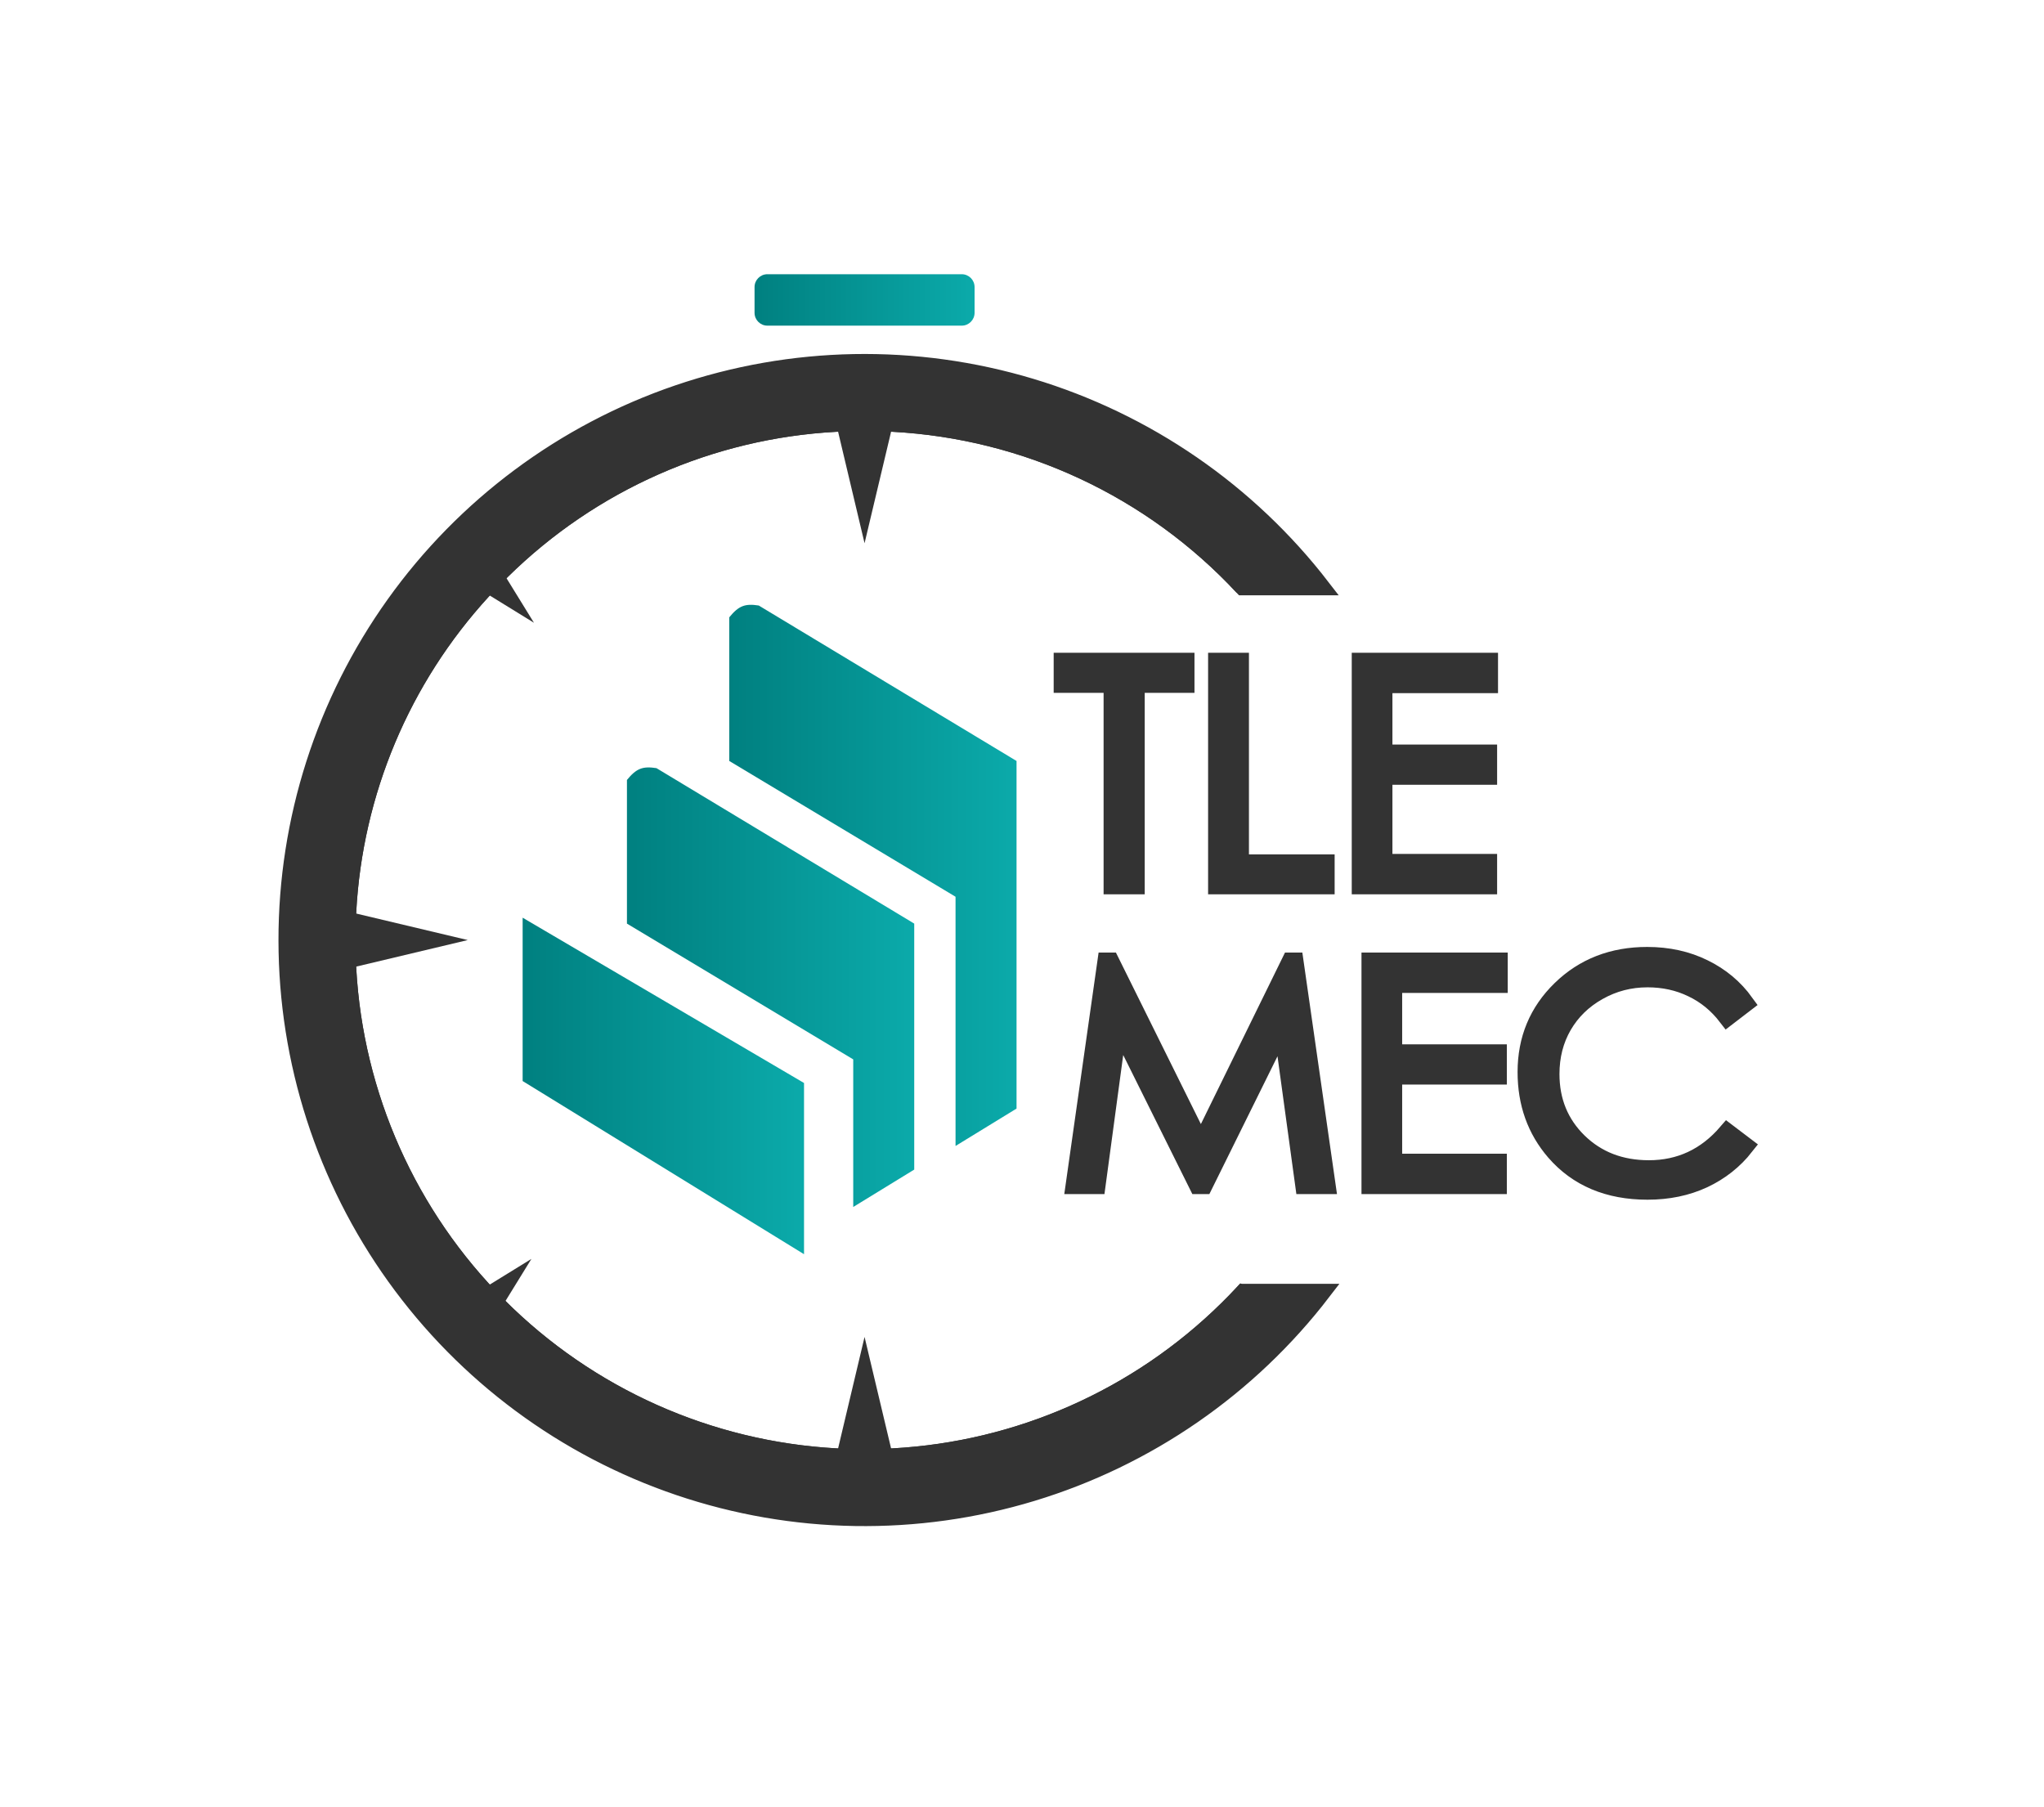 <svg width="164" height="145" viewBox="0 0 164 145" fill="none" xmlns="http://www.w3.org/2000/svg">
<rect width="164" height="145" fill="white"/>
<path d="M85.279 54.85V53.109H95.101V54.85H91.109V71.013H89.284V54.85H85.279Z" fill="#333333"/>
<path d="M97.669 53.109H99.471V69.285H106.347V71.013H97.669V53.109Z" fill="#333333"/>
<path d="M109.195 53.109H119.456V54.874H110.984V60.473H119.383V62.225H110.984V69.248H119.383V71.013H109.195V53.109Z" fill="#333333"/>
<path d="M85.279 54.85V53.109H95.101V54.85H91.109V71.013H89.284V54.85H85.279Z" stroke="#333333" stroke-width="1.475" stroke-miterlimit="10"/>
<path d="M97.669 53.109H99.471V69.285H106.347V71.013H97.669V53.109Z" stroke="#333333" stroke-width="1.475" stroke-miterlimit="10"/>
<path d="M109.195 53.109H119.456V54.874H110.984V60.473H119.383V62.225H110.984V69.248H119.383V71.013H109.195V53.109Z" stroke="#333333" stroke-width="1.475" stroke-miterlimit="10"/>
<path d="M86.242 95.065L88.786 77.161H89.078L96.356 91.852L103.562 77.161H103.854L106.422 95.065H104.657L102.904 82.261L96.575 95.065H96.125L89.711 82.164L87.971 95.065H86.242Z" fill="#333333"/>
<path d="M109.976 77.161H120.236V78.926H111.765V84.525H120.163V86.277H111.765V93.3H120.163V95.065H109.976V77.161Z" fill="#333333"/>
<path d="M140.002 80.484L138.59 81.567C137.811 80.553 136.874 79.786 135.778 79.267C134.691 78.739 133.494 78.476 132.188 78.476C130.76 78.476 129.437 78.821 128.22 79.51C127.003 80.192 126.058 81.113 125.384 82.273C124.719 83.425 124.386 84.724 124.386 86.168C124.386 88.35 125.133 90.172 126.626 91.633C128.127 93.093 130.017 93.823 132.297 93.823C134.805 93.823 136.902 92.842 138.59 90.878L140.002 91.949C139.109 93.085 137.993 93.965 136.655 94.59C135.324 95.207 133.835 95.515 132.188 95.515C129.056 95.515 126.585 94.472 124.776 92.387C123.258 90.626 122.5 88.501 122.5 86.01C122.5 83.389 123.417 81.186 125.25 79.401C127.092 77.608 129.397 76.711 132.163 76.711C133.835 76.711 135.344 77.044 136.691 77.709C138.038 78.366 139.142 79.291 140.002 80.484Z" fill="#333333"/>
<path d="M86.242 95.065L88.786 77.161H89.078L96.356 91.852L103.562 77.161H103.854L106.422 95.065H104.657L102.904 82.261L96.575 95.065H96.125L89.711 82.164L87.971 95.065H86.242Z" stroke="#333333" stroke-width="1.475" stroke-miterlimit="10"/>
<path d="M109.976 77.161H120.236V78.926H111.765V84.525H120.163V86.277H111.765V93.3H120.163V95.065H109.976V77.161Z" stroke="#333333" stroke-width="1.475" stroke-miterlimit="10"/>
<path d="M140.002 80.484L138.59 81.567C137.811 80.553 136.874 79.786 135.778 79.267C134.691 78.739 133.494 78.476 132.188 78.476C130.76 78.476 129.437 78.821 128.22 79.51C127.003 80.192 126.058 81.113 125.384 82.273C124.719 83.425 124.386 84.724 124.386 86.168C124.386 88.35 125.133 90.172 126.626 91.633C128.127 93.093 130.017 93.823 132.297 93.823C134.805 93.823 136.902 92.842 138.59 90.878L140.002 91.949C139.109 93.085 137.993 93.965 136.655 94.59C135.324 95.207 133.835 95.515 132.188 95.515C129.056 95.515 126.585 94.472 124.776 92.387C123.258 90.626 122.5 88.501 122.5 86.01C122.5 83.389 123.417 81.186 125.25 79.401C127.092 77.608 129.397 76.711 132.163 76.711C133.835 76.711 135.344 77.044 136.691 77.709C138.038 78.366 139.142 79.291 140.002 80.484Z" stroke="#333333" stroke-width="1.475" stroke-miterlimit="10"/>
<path d="M37.531 75.421L27.803 73.11V77.736L37.531 75.421Z" fill="#333333"/>
<path d="M100.47 103.659C100.47 103.659 100.14 103.659 100.038 103.659C99.936 103.659 99.775 103.659 99.775 103.659C99.339 104.131 98.893 104.59 98.436 105.036C91.245 112.112 81.715 116.317 71.641 116.858C70.887 116.898 70.127 116.918 69.361 116.918C68.594 116.918 67.835 116.898 67.081 116.858C56.879 116.296 47.243 111.99 40.019 104.766C32.794 97.541 28.489 87.905 27.927 77.703C27.882 76.949 27.863 76.188 27.863 75.421C27.863 74.653 27.882 73.895 27.927 73.141C28.438 63.578 32.256 54.491 38.726 47.431C39.231 46.88 39.75 46.343 40.282 45.821C47.47 38.735 57.002 34.526 67.081 33.986C67.837 33.946 68.597 33.925 69.361 33.923C70.125 33.921 70.885 33.942 71.641 33.986C82.338 34.56 92.396 39.263 99.696 47.103H106.074C100.161 39.437 91.997 33.814 82.726 31.024C73.455 28.234 63.544 28.416 54.382 31.544C45.219 34.672 37.267 40.591 31.639 48.468C26.011 56.346 22.99 65.788 23 75.469C23.01 85.151 26.051 94.586 31.696 102.452C37.34 110.317 45.306 116.219 54.475 119.328C63.644 122.437 73.555 122.598 82.82 119.787C92.085 116.977 100.238 111.338 106.134 103.659H100.47Z" fill="#333333" stroke="#333333" stroke-width="1.313" stroke-miterlimit="10"/>
<path d="M99.702 47.104C92.4 39.262 82.34 34.56 71.641 33.987C70.887 33.947 70.127 33.926 69.361 33.924C68.594 33.922 67.835 33.943 67.081 33.987C57.002 34.526 47.47 38.736 40.282 45.822C39.748 46.344 39.229 46.88 38.725 47.432C32.255 54.492 28.438 63.579 27.926 73.141C27.882 73.896 27.863 74.657 27.863 75.421C27.863 76.185 27.882 76.95 27.926 77.704C28.489 87.906 32.794 97.542 40.019 104.766C47.243 111.991 56.879 116.297 67.081 116.859C67.837 116.899 68.597 116.919 69.361 116.919C70.125 116.919 70.885 116.899 71.641 116.859C81.713 116.316 91.24 112.112 98.43 105.037C98.887 104.588 99.333 104.129 99.769 103.66C99.854 103.568 99.939 103.48 100.021 103.385" stroke="#333333" stroke-width="1.313" stroke-miterlimit="10"/>
<path d="M99.702 47.104C92.4 39.262 82.34 34.56 71.641 33.987C70.887 33.947 70.127 33.926 69.361 33.924C68.594 33.922 67.835 33.943 67.081 33.987C57.002 34.526 47.47 38.736 40.282 45.822C39.748 46.344 39.229 46.88 38.725 47.432C32.255 54.492 28.438 63.579 27.926 73.141C27.882 73.896 27.863 74.657 27.863 75.421C27.863 76.185 27.882 76.95 27.926 77.704C28.489 87.906 32.794 97.542 40.019 104.766C47.243 111.991 56.879 116.297 67.081 116.859C67.837 116.899 68.597 116.919 69.361 116.919C70.125 116.919 70.885 116.899 71.641 116.859C81.713 116.316 91.24 112.112 98.43 105.037C98.887 104.588 99.333 104.129 99.769 103.66C99.854 103.568 99.939 103.48 100.021 103.385" stroke="#333333" stroke-width="1.175" stroke-miterlimit="10"/>
<path d="M69.368 43.583L71.683 33.851H67.057L69.368 43.583Z" fill="#333333"/>
<path d="M69.368 107.262L71.683 116.994H67.057L69.368 107.262Z" fill="#333333"/>
<path d="M42.842 49.964L39.571 44.656L37.531 46.692L42.842 49.964Z" fill="#333333"/>
<path d="M99.774 103.659C99.859 103.568 99.945 103.479 100.027 103.385L100.469 103.659L101.135 104.067L99.111 106.107L98.451 105.036L99.774 103.659Z" fill="#333333"/>
<path d="M77.163 22H61.574C61.003 22 60.541 22.462 60.541 23.032V25.095C60.541 25.665 61.003 26.127 61.574 26.127H77.163C77.733 26.127 78.195 25.665 78.195 25.095V23.032C78.195 22.462 77.733 22 77.163 22Z" fill="url(#paint0_linear_1076_2)"/>
<path d="M42.637 101.003L39.366 106.311L37.326 104.275L42.637 101.003Z" fill="#333333"/>
<path d="M50.303 74.101V62.576C51.063 61.646 51.569 61.457 52.671 61.628L73.353 74.101V93.836L68.459 96.836V84.995L50.303 74.101Z" fill="url(#paint1_linear_1076_2)"/>
<path d="M58.512 61.053V49.528C59.272 48.598 59.778 48.409 60.88 48.581L81.562 61.053V88.941L76.668 91.941V71.947L58.512 61.053Z" fill="url(#paint2_linear_1076_2)"/>
<path d="M64.511 86.889L41.934 73.627V86.732L64.511 100.625V86.889Z" fill="url(#paint3_linear_1076_2)"/>
<defs>
<linearGradient id="paint0_linear_1076_2" x1="60.541" y1="24.064" x2="78.193" y2="24.064" gradientUnits="userSpaceOnUse">
<stop stop-color="#008080"/>
<stop offset="1" stop-color="#0BAAAA"/>
</linearGradient>
<linearGradient id="paint1_linear_1076_2" x1="50.303" y1="79.213" x2="73.35" y2="79.213" gradientUnits="userSpaceOnUse">
<stop stop-color="#008080"/>
<stop offset="1" stop-color="#0BAAAA"/>
</linearGradient>
<linearGradient id="paint2_linear_1076_2" x1="58.512" y1="70.243" x2="81.559" y2="70.243" gradientUnits="userSpaceOnUse">
<stop stop-color="#008080"/>
<stop offset="1" stop-color="#0BAAAA"/>
</linearGradient>
<linearGradient id="paint3_linear_1076_2" x1="41.934" y1="87.133" x2="64.507" y2="87.133" gradientUnits="userSpaceOnUse">
<stop stop-color="#008080"/>
<stop offset="1" stop-color="#0BAAAA"/>
</linearGradient>
</defs>
</svg>
